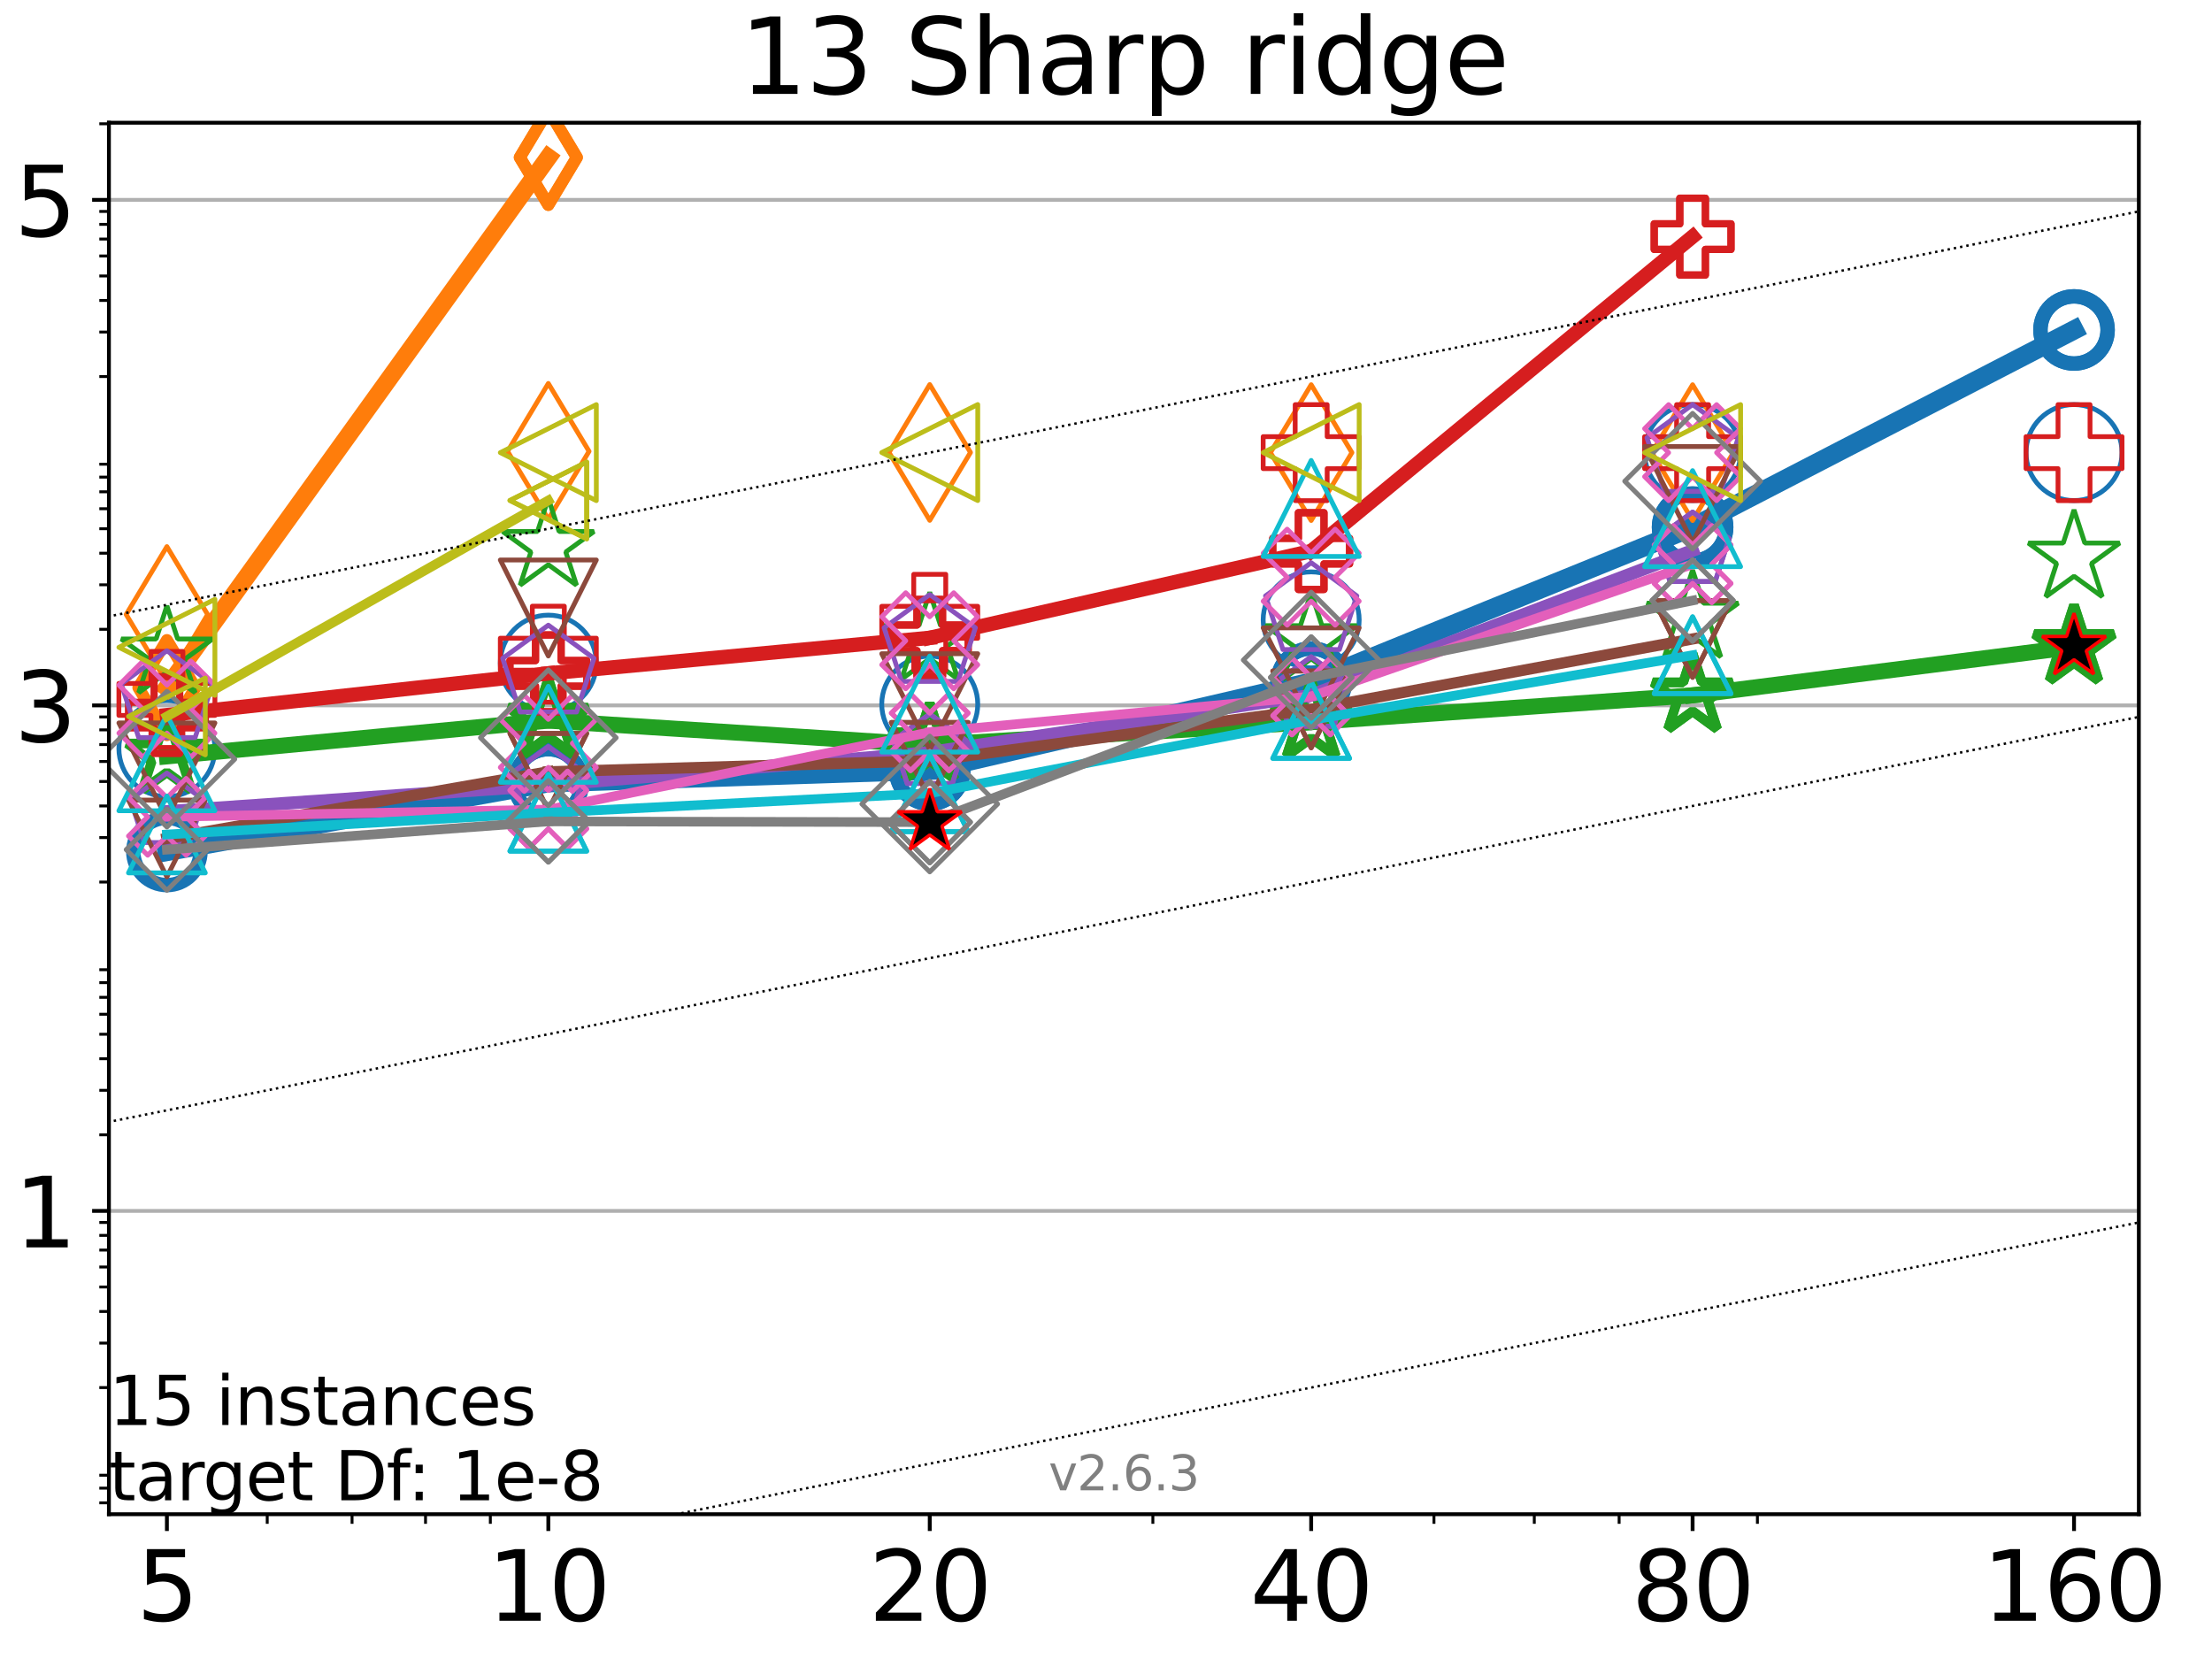 <?xml version="1.0" encoding="utf-8" standalone="no"?>
<!DOCTYPE svg PUBLIC "-//W3C//DTD SVG 1.1//EN"
  "http://www.w3.org/Graphics/SVG/1.1/DTD/svg11.dtd">
<svg height="345.6pt" version="1.1" viewBox="0 0 460.8 345.6" width="460.8pt" xmlns="http://www.w3.org/2000/svg" xmlns:xlink="http://www.w3.org/1999/xlink">
 <defs>
  <style type="text/css">*{stroke-linecap:butt;stroke-linejoin:round;}</style>
 </defs>
 <g id="figure_1">
  <g id="patch_1">
   <path d="M 0 345.6 
L 460.8 345.6 
L 460.8 0 
L 0 0 
z
" style="fill:#ffffff;"/>
  </g>
  <g id="axes_1">
   <g id="patch_2">
    <path d="M 22.69 315.44 
L 445.56 315.44 
L 445.56 25.56 
L 22.69 25.56 
z
" style="fill:#ffffff;"/>
   </g>
   <g id="matplotlib.axis_1">
    <g id="xtick_1">
     <g id="line2d_1">
      <defs>
       <path d="M 0 0 
L 0 3.5 
" id="m8db4768a42" style="stroke:#000000;stroke-width:0.8;"/>
      </defs>
      <g>
       <use style="stroke:#000000;stroke-width:0.8;" x="34.768" xlink:href="#m8db4768a42" y="315.44"/>
      </g>
     </g>
     <g id="text_1">
      <!-- 5 -->
      <g transform="translate(28.405 337.637)scale(0.2 -0.2)">
       <defs>
        <path d="M 691 4666 
L 3169 4666 
L 3169 4134 
L 1269 4134 
L 1269 2991 
Q 1406 3038 1543 3061 
Q 1681 3084 1819 3084 
Q 2600 3084 3056 2656 
Q 3513 2228 3513 1497 
Q 3513 744 3044 326 
Q 2575 -91 1722 -91 
Q 1428 -91 1123 -41 
Q 819 9 494 109 
L 494 744 
Q 775 591 1075 516 
Q 1375 441 1709 441 
Q 2250 441 2565 725 
Q 2881 1009 2881 1497 
Q 2881 1984 2565 2268 
Q 2250 2553 1709 2553 
Q 1456 2553 1204 2497 
Q 953 2441 691 2322 
L 691 4666 
z
" id="DejaVuSans-35" transform="scale(0.016)"/>
       </defs>
       <use xlink:href="#DejaVuSans-35"/>
      </g>
     </g>
    </g>
    <g id="xtick_2">
     <g id="line2d_2">
      <g>
       <use style="stroke:#000000;stroke-width:0.8;" x="114.226" xlink:href="#m8db4768a42" y="315.44"/>
      </g>
     </g>
     <g id="text_2">
      <!-- 10 -->
      <g transform="translate(101.501 337.637)scale(0.2 -0.2)">
       <defs>
        <path d="M 794 531 
L 1825 531 
L 1825 4091 
L 703 3866 
L 703 4441 
L 1819 4666 
L 2450 4666 
L 2450 531 
L 3481 531 
L 3481 0 
L 794 0 
L 794 531 
z
" id="DejaVuSans-31" transform="scale(0.016)"/>
        <path d="M 2034 4250 
Q 1547 4250 1301 3770 
Q 1056 3291 1056 2328 
Q 1056 1369 1301 889 
Q 1547 409 2034 409 
Q 2525 409 2770 889 
Q 3016 1369 3016 2328 
Q 3016 3291 2770 3770 
Q 2525 4250 2034 4250 
z
M 2034 4750 
Q 2819 4750 3233 4129 
Q 3647 3509 3647 2328 
Q 3647 1150 3233 529 
Q 2819 -91 2034 -91 
Q 1250 -91 836 529 
Q 422 1150 422 2328 
Q 422 3509 836 4129 
Q 1250 4750 2034 4750 
z
" id="DejaVuSans-30" transform="scale(0.016)"/>
       </defs>
       <use xlink:href="#DejaVuSans-31"/>
       <use x="63.623" xlink:href="#DejaVuSans-30"/>
      </g>
     </g>
    </g>
    <g id="xtick_3">
     <g id="line2d_3">
      <g>
       <use style="stroke:#000000;stroke-width:0.8;" x="193.684" xlink:href="#m8db4768a42" y="315.44"/>
      </g>
     </g>
     <g id="text_3">
      <!-- 20 -->
      <g transform="translate(180.959 337.637)scale(0.2 -0.2)">
       <defs>
        <path d="M 1228 531 
L 3431 531 
L 3431 0 
L 469 0 
L 469 531 
Q 828 903 1448 1529 
Q 2069 2156 2228 2338 
Q 2531 2678 2651 2914 
Q 2772 3150 2772 3378 
Q 2772 3750 2511 3984 
Q 2250 4219 1831 4219 
Q 1534 4219 1204 4116 
Q 875 4013 500 3803 
L 500 4441 
Q 881 4594 1212 4672 
Q 1544 4750 1819 4750 
Q 2544 4750 2975 4387 
Q 3406 4025 3406 3419 
Q 3406 3131 3298 2873 
Q 3191 2616 2906 2266 
Q 2828 2175 2409 1742 
Q 1991 1309 1228 531 
z
" id="DejaVuSans-32" transform="scale(0.016)"/>
       </defs>
       <use xlink:href="#DejaVuSans-32"/>
       <use x="63.623" xlink:href="#DejaVuSans-30"/>
      </g>
     </g>
    </g>
    <g id="xtick_4">
     <g id="line2d_4">
      <g>
       <use style="stroke:#000000;stroke-width:0.8;" x="273.142" xlink:href="#m8db4768a42" y="315.44"/>
      </g>
     </g>
     <g id="text_4">
      <!-- 40 -->
      <g transform="translate(260.417 337.637)scale(0.2 -0.2)">
       <defs>
        <path d="M 2419 4116 
L 825 1625 
L 2419 1625 
L 2419 4116 
z
M 2253 4666 
L 3047 4666 
L 3047 1625 
L 3713 1625 
L 3713 1100 
L 3047 1100 
L 3047 0 
L 2419 0 
L 2419 1100 
L 313 1100 
L 313 1709 
L 2253 4666 
z
" id="DejaVuSans-34" transform="scale(0.016)"/>
       </defs>
       <use xlink:href="#DejaVuSans-34"/>
       <use x="63.623" xlink:href="#DejaVuSans-30"/>
      </g>
     </g>
    </g>
    <g id="xtick_5">
     <g id="line2d_5">
      <g>
       <use style="stroke:#000000;stroke-width:0.8;" x="352.6" xlink:href="#m8db4768a42" y="315.44"/>
      </g>
     </g>
     <g id="text_5">
      <!-- 80 -->
      <g transform="translate(339.875 337.637)scale(0.2 -0.2)">
       <defs>
        <path d="M 2034 2216 
Q 1584 2216 1326 1975 
Q 1069 1734 1069 1313 
Q 1069 891 1326 650 
Q 1584 409 2034 409 
Q 2484 409 2743 651 
Q 3003 894 3003 1313 
Q 3003 1734 2745 1975 
Q 2488 2216 2034 2216 
z
M 1403 2484 
Q 997 2584 770 2862 
Q 544 3141 544 3541 
Q 544 4100 942 4425 
Q 1341 4750 2034 4750 
Q 2731 4750 3128 4425 
Q 3525 4100 3525 3541 
Q 3525 3141 3298 2862 
Q 3072 2584 2669 2484 
Q 3125 2378 3379 2068 
Q 3634 1759 3634 1313 
Q 3634 634 3220 271 
Q 2806 -91 2034 -91 
Q 1263 -91 848 271 
Q 434 634 434 1313 
Q 434 1759 690 2068 
Q 947 2378 1403 2484 
z
M 1172 3481 
Q 1172 3119 1398 2916 
Q 1625 2713 2034 2713 
Q 2441 2713 2670 2916 
Q 2900 3119 2900 3481 
Q 2900 3844 2670 4047 
Q 2441 4250 2034 4250 
Q 1625 4250 1398 4047 
Q 1172 3844 1172 3481 
z
" id="DejaVuSans-38" transform="scale(0.016)"/>
       </defs>
       <use xlink:href="#DejaVuSans-38"/>
       <use x="63.623" xlink:href="#DejaVuSans-30"/>
      </g>
     </g>
    </g>
    <g id="xtick_6">
     <g id="line2d_6">
      <g>
       <use style="stroke:#000000;stroke-width:0.8;" x="432.058" xlink:href="#m8db4768a42" y="315.44"/>
      </g>
     </g>
     <g id="text_6">
      <!-- 160 -->
      <g transform="translate(412.97 337.637)scale(0.2 -0.2)">
       <defs>
        <path d="M 2113 2584 
Q 1688 2584 1439 2293 
Q 1191 2003 1191 1497 
Q 1191 994 1439 701 
Q 1688 409 2113 409 
Q 2538 409 2786 701 
Q 3034 994 3034 1497 
Q 3034 2003 2786 2293 
Q 2538 2584 2113 2584 
z
M 3366 4563 
L 3366 3988 
Q 3128 4100 2886 4159 
Q 2644 4219 2406 4219 
Q 1781 4219 1451 3797 
Q 1122 3375 1075 2522 
Q 1259 2794 1537 2939 
Q 1816 3084 2150 3084 
Q 2853 3084 3261 2657 
Q 3669 2231 3669 1497 
Q 3669 778 3244 343 
Q 2819 -91 2113 -91 
Q 1303 -91 875 529 
Q 447 1150 447 2328 
Q 447 3434 972 4092 
Q 1497 4750 2381 4750 
Q 2619 4750 2861 4703 
Q 3103 4656 3366 4563 
z
" id="DejaVuSans-36" transform="scale(0.016)"/>
       </defs>
       <use xlink:href="#DejaVuSans-31"/>
       <use x="63.623" xlink:href="#DejaVuSans-36"/>
       <use x="127.246" xlink:href="#DejaVuSans-30"/>
      </g>
     </g>
    </g>
    <g id="xtick_7">
     <g id="line2d_7">
      <defs>
       <path d="M 0 0 
L 0 2 
" id="m9b340f23ba" style="stroke:#000000;stroke-width:0.6;"/>
      </defs>
      <g>
       <use style="stroke:#000000;stroke-width:0.6;" x="55.668" xlink:href="#m9b340f23ba" y="315.44"/>
      </g>
     </g>
    </g>
    <g id="xtick_8">
     <g id="line2d_8">
      <g>
       <use style="stroke:#000000;stroke-width:0.6;" x="73.339" xlink:href="#m9b340f23ba" y="315.44"/>
      </g>
     </g>
    </g>
    <g id="xtick_9">
     <g id="line2d_9">
      <g>
       <use style="stroke:#000000;stroke-width:0.6;" x="88.646" xlink:href="#m9b340f23ba" y="315.44"/>
      </g>
     </g>
    </g>
    <g id="xtick_10">
     <g id="line2d_10">
      <g>
       <use style="stroke:#000000;stroke-width:0.6;" x="102.148" xlink:href="#m9b340f23ba" y="315.44"/>
      </g>
     </g>
    </g>
    <g id="xtick_11">
     <g id="line2d_11">
      <g>
       <use style="stroke:#000000;stroke-width:0.6;" x="240.164" xlink:href="#m9b340f23ba" y="315.44"/>
      </g>
     </g>
    </g>
    <g id="xtick_12">
     <g id="line2d_12">
      <g>
       <use style="stroke:#000000;stroke-width:0.6;" x="298.721" xlink:href="#m9b340f23ba" y="315.44"/>
      </g>
     </g>
    </g>
    <g id="xtick_13">
     <g id="line2d_13">
      <g>
       <use style="stroke:#000000;stroke-width:0.6;" x="319.622" xlink:href="#m9b340f23ba" y="315.44"/>
      </g>
     </g>
    </g>
    <g id="xtick_14">
     <g id="line2d_14">
      <g>
       <use style="stroke:#000000;stroke-width:0.6;" x="337.293" xlink:href="#m9b340f23ba" y="315.44"/>
      </g>
     </g>
    </g>
    <g id="xtick_15">
     <g id="line2d_15">
      <g>
       <use style="stroke:#000000;stroke-width:0.6;" x="366.102" xlink:href="#m9b340f23ba" y="315.44"/>
      </g>
     </g>
    </g>
   </g>
   <g id="matplotlib.axis_2">
    <g id="ytick_1">
     <g id="line2d_16">
      <path clip-path="url(#p247f33a39b)" d="M 22.69 252.255 
L 445.56 252.255 
" style="fill:none;stroke:#b0b0b0;stroke-linecap:square;stroke-width:0.8;"/>
     </g>
     <g id="line2d_17">
      <defs>
       <path d="M 0 0 
L -3.5 0 
" id="m491c4f20f0" style="stroke:#000000;stroke-width:0.8;"/>
      </defs>
      <g>
       <use style="stroke:#000000;stroke-width:0.8;" x="22.69" xlink:href="#m491c4f20f0" y="252.255"/>
      </g>
     </g>
     <g id="text_7">
      <!-- 1 -->
      <g transform="translate(2.965 259.853)scale(0.2 -0.2)">
       <use xlink:href="#DejaVuSans-31"/>
      </g>
     </g>
    </g>
    <g id="ytick_2">
     <g id="line2d_18">
      <path clip-path="url(#p247f33a39b)" d="M 22.69 146.946 
L 445.56 146.946 
" style="fill:none;stroke:#b0b0b0;stroke-linecap:square;stroke-width:0.8;"/>
     </g>
     <g id="line2d_19">
      <g>
       <use style="stroke:#000000;stroke-width:0.8;" x="22.69" xlink:href="#m491c4f20f0" y="146.946"/>
      </g>
     </g>
     <g id="text_8">
      <!-- 3 -->
      <g transform="translate(2.965 154.544)scale(0.2 -0.2)">
       <defs>
        <path d="M 2597 2516 
Q 3050 2419 3304 2112 
Q 3559 1806 3559 1356 
Q 3559 666 3084 287 
Q 2609 -91 1734 -91 
Q 1441 -91 1130 -33 
Q 819 25 488 141 
L 488 750 
Q 750 597 1062 519 
Q 1375 441 1716 441 
Q 2309 441 2620 675 
Q 2931 909 2931 1356 
Q 2931 1769 2642 2001 
Q 2353 2234 1838 2234 
L 1294 2234 
L 1294 2753 
L 1863 2753 
Q 2328 2753 2575 2939 
Q 2822 3125 2822 3475 
Q 2822 3834 2567 4026 
Q 2313 4219 1838 4219 
Q 1578 4219 1281 4162 
Q 984 4106 628 3988 
L 628 4550 
Q 988 4650 1302 4700 
Q 1616 4750 1894 4750 
Q 2613 4750 3031 4423 
Q 3450 4097 3450 3541 
Q 3450 3153 3228 2886 
Q 3006 2619 2597 2516 
z
" id="DejaVuSans-33" transform="scale(0.016)"/>
       </defs>
       <use xlink:href="#DejaVuSans-33"/>
      </g>
     </g>
    </g>
    <g id="ytick_3">
     <g id="line2d_20">
      <path clip-path="url(#p247f33a39b)" d="M 22.69 41.637 
L 445.56 41.637 
" style="fill:none;stroke:#b0b0b0;stroke-linecap:square;stroke-width:0.8;"/>
     </g>
     <g id="line2d_21">
      <g>
       <use style="stroke:#000000;stroke-width:0.8;" x="22.69" xlink:href="#m491c4f20f0" y="41.637"/>
      </g>
     </g>
     <g id="text_9">
      <!-- 5 -->
      <g transform="translate(2.965 49.236)scale(0.2 -0.2)">
       <use xlink:href="#DejaVuSans-35"/>
      </g>
     </g>
    </g>
    <g id="ytick_4">
     <g id="line2d_22">
      <defs>
       <path d="M 0 0 
L -2 0 
" id="m3d2033b566" style="stroke:#000000;stroke-width:0.6;"/>
      </defs>
      <g>
       <use style="stroke:#000000;stroke-width:0.6;" x="22.69" xlink:href="#m3d2033b566" y="313.065"/>
      </g>
     </g>
    </g>
    <g id="ytick_5">
     <g id="line2d_23">
      <g>
       <use style="stroke:#000000;stroke-width:0.6;" x="22.69" xlink:href="#m3d2033b566" y="310.012"/>
      </g>
     </g>
    </g>
    <g id="ytick_6">
     <g id="line2d_24">
      <g>
       <use style="stroke:#000000;stroke-width:0.6;" x="22.69" xlink:href="#m3d2033b566" y="307.318"/>
      </g>
     </g>
    </g>
    <g id="ytick_7">
     <g id="line2d_25">
      <g>
       <use style="stroke:#000000;stroke-width:0.6;" x="22.69" xlink:href="#m3d2033b566" y="289.059"/>
      </g>
     </g>
    </g>
    <g id="ytick_8">
     <g id="line2d_26">
      <g>
       <use style="stroke:#000000;stroke-width:0.6;" x="22.69" xlink:href="#m3d2033b566" y="279.787"/>
      </g>
     </g>
    </g>
    <g id="ytick_9">
     <g id="line2d_27">
      <g>
       <use style="stroke:#000000;stroke-width:0.6;" x="22.69" xlink:href="#m3d2033b566" y="273.208"/>
      </g>
     </g>
    </g>
    <g id="ytick_10">
     <g id="line2d_28">
      <g>
       <use style="stroke:#000000;stroke-width:0.6;" x="22.69" xlink:href="#m3d2033b566" y="268.105"/>
      </g>
     </g>
    </g>
    <g id="ytick_11">
     <g id="line2d_29">
      <g>
       <use style="stroke:#000000;stroke-width:0.6;" x="22.69" xlink:href="#m3d2033b566" y="263.936"/>
      </g>
     </g>
    </g>
    <g id="ytick_12">
     <g id="line2d_30">
      <g>
       <use style="stroke:#000000;stroke-width:0.6;" x="22.69" xlink:href="#m3d2033b566" y="260.411"/>
      </g>
     </g>
    </g>
    <g id="ytick_13">
     <g id="line2d_31">
      <g>
       <use style="stroke:#000000;stroke-width:0.6;" x="22.69" xlink:href="#m3d2033b566" y="257.357"/>
      </g>
     </g>
    </g>
    <g id="ytick_14">
     <g id="line2d_32">
      <g>
       <use style="stroke:#000000;stroke-width:0.6;" x="22.69" xlink:href="#m3d2033b566" y="254.664"/>
      </g>
     </g>
    </g>
    <g id="ytick_15">
     <g id="line2d_33">
      <g>
       <use style="stroke:#000000;stroke-width:0.6;" x="22.69" xlink:href="#m3d2033b566" y="236.404"/>
      </g>
     </g>
    </g>
    <g id="ytick_16">
     <g id="line2d_34">
      <g>
       <use style="stroke:#000000;stroke-width:0.6;" x="22.69" xlink:href="#m3d2033b566" y="227.132"/>
      </g>
     </g>
    </g>
    <g id="ytick_17">
     <g id="line2d_35">
      <g>
       <use style="stroke:#000000;stroke-width:0.6;" x="22.69" xlink:href="#m3d2033b566" y="220.554"/>
      </g>
     </g>
    </g>
    <g id="ytick_18">
     <g id="line2d_36">
      <g>
       <use style="stroke:#000000;stroke-width:0.6;" x="22.69" xlink:href="#m3d2033b566" y="215.451"/>
      </g>
     </g>
    </g>
    <g id="ytick_19">
     <g id="line2d_37">
      <g>
       <use style="stroke:#000000;stroke-width:0.6;" x="22.69" xlink:href="#m3d2033b566" y="211.282"/>
      </g>
     </g>
    </g>
    <g id="ytick_20">
     <g id="line2d_38">
      <g>
       <use style="stroke:#000000;stroke-width:0.6;" x="22.69" xlink:href="#m3d2033b566" y="207.757"/>
      </g>
     </g>
    </g>
    <g id="ytick_21">
     <g id="line2d_39">
      <g>
       <use style="stroke:#000000;stroke-width:0.6;" x="22.69" xlink:href="#m3d2033b566" y="204.703"/>
      </g>
     </g>
    </g>
    <g id="ytick_22">
     <g id="line2d_40">
      <g>
       <use style="stroke:#000000;stroke-width:0.6;" x="22.69" xlink:href="#m3d2033b566" y="202.01"/>
      </g>
     </g>
    </g>
    <g id="ytick_23">
     <g id="line2d_41">
      <g>
       <use style="stroke:#000000;stroke-width:0.6;" x="22.69" xlink:href="#m3d2033b566" y="183.75"/>
      </g>
     </g>
    </g>
    <g id="ytick_24">
     <g id="line2d_42">
      <g>
       <use style="stroke:#000000;stroke-width:0.6;" x="22.69" xlink:href="#m3d2033b566" y="174.478"/>
      </g>
     </g>
    </g>
    <g id="ytick_25">
     <g id="line2d_43">
      <g>
       <use style="stroke:#000000;stroke-width:0.6;" x="22.69" xlink:href="#m3d2033b566" y="167.899"/>
      </g>
     </g>
    </g>
    <g id="ytick_26">
     <g id="line2d_44">
      <g>
       <use style="stroke:#000000;stroke-width:0.6;" x="22.69" xlink:href="#m3d2033b566" y="162.797"/>
      </g>
     </g>
    </g>
    <g id="ytick_27">
     <g id="line2d_45">
      <g>
       <use style="stroke:#000000;stroke-width:0.6;" x="22.69" xlink:href="#m3d2033b566" y="158.627"/>
      </g>
     </g>
    </g>
    <g id="ytick_28">
     <g id="line2d_46">
      <g>
       <use style="stroke:#000000;stroke-width:0.6;" x="22.69" xlink:href="#m3d2033b566" y="155.102"/>
      </g>
     </g>
    </g>
    <g id="ytick_29">
     <g id="line2d_47">
      <g>
       <use style="stroke:#000000;stroke-width:0.6;" x="22.69" xlink:href="#m3d2033b566" y="152.049"/>
      </g>
     </g>
    </g>
    <g id="ytick_30">
     <g id="line2d_48">
      <g>
       <use style="stroke:#000000;stroke-width:0.6;" x="22.69" xlink:href="#m3d2033b566" y="149.355"/>
      </g>
     </g>
    </g>
    <g id="ytick_31">
     <g id="line2d_49">
      <g>
       <use style="stroke:#000000;stroke-width:0.6;" x="22.69" xlink:href="#m3d2033b566" y="131.095"/>
      </g>
     </g>
    </g>
    <g id="ytick_32">
     <g id="line2d_50">
      <g>
       <use style="stroke:#000000;stroke-width:0.6;" x="22.69" xlink:href="#m3d2033b566" y="121.823"/>
      </g>
     </g>
    </g>
    <g id="ytick_33">
     <g id="line2d_51">
      <g>
       <use style="stroke:#000000;stroke-width:0.6;" x="22.69" xlink:href="#m3d2033b566" y="115.245"/>
      </g>
     </g>
    </g>
    <g id="ytick_34">
     <g id="line2d_52">
      <g>
       <use style="stroke:#000000;stroke-width:0.6;" x="22.69" xlink:href="#m3d2033b566" y="110.142"/>
      </g>
     </g>
    </g>
    <g id="ytick_35">
     <g id="line2d_53">
      <g>
       <use style="stroke:#000000;stroke-width:0.6;" x="22.69" xlink:href="#m3d2033b566" y="105.973"/>
      </g>
     </g>
    </g>
    <g id="ytick_36">
     <g id="line2d_54">
      <g>
       <use style="stroke:#000000;stroke-width:0.6;" x="22.69" xlink:href="#m3d2033b566" y="102.448"/>
      </g>
     </g>
    </g>
    <g id="ytick_37">
     <g id="line2d_55">
      <g>
       <use style="stroke:#000000;stroke-width:0.6;" x="22.69" xlink:href="#m3d2033b566" y="99.394"/>
      </g>
     </g>
    </g>
    <g id="ytick_38">
     <g id="line2d_56">
      <g>
       <use style="stroke:#000000;stroke-width:0.6;" x="22.69" xlink:href="#m3d2033b566" y="96.701"/>
      </g>
     </g>
    </g>
    <g id="ytick_39">
     <g id="line2d_57">
      <g>
       <use style="stroke:#000000;stroke-width:0.6;" x="22.69" xlink:href="#m3d2033b566" y="78.441"/>
      </g>
     </g>
    </g>
    <g id="ytick_40">
     <g id="line2d_58">
      <g>
       <use style="stroke:#000000;stroke-width:0.6;" x="22.69" xlink:href="#m3d2033b566" y="69.169"/>
      </g>
     </g>
    </g>
    <g id="ytick_41">
     <g id="line2d_59">
      <g>
       <use style="stroke:#000000;stroke-width:0.6;" x="22.69" xlink:href="#m3d2033b566" y="62.59"/>
      </g>
     </g>
    </g>
    <g id="ytick_42">
     <g id="line2d_60">
      <g>
       <use style="stroke:#000000;stroke-width:0.6;" x="22.69" xlink:href="#m3d2033b566" y="57.488"/>
      </g>
     </g>
    </g>
    <g id="ytick_43">
     <g id="line2d_61">
      <g>
       <use style="stroke:#000000;stroke-width:0.6;" x="22.69" xlink:href="#m3d2033b566" y="53.319"/>
      </g>
     </g>
    </g>
    <g id="ytick_44">
     <g id="line2d_62">
      <g>
       <use style="stroke:#000000;stroke-width:0.6;" x="22.69" xlink:href="#m3d2033b566" y="49.793"/>
      </g>
     </g>
    </g>
    <g id="ytick_45">
     <g id="line2d_63">
      <g>
       <use style="stroke:#000000;stroke-width:0.6;" x="22.69" xlink:href="#m3d2033b566" y="46.74"/>
      </g>
     </g>
    </g>
    <g id="ytick_46">
     <g id="line2d_64">
      <g>
       <use style="stroke:#000000;stroke-width:0.6;" x="22.69" xlink:href="#m3d2033b566" y="44.047"/>
      </g>
     </g>
    </g>
    <g id="ytick_47">
     <g id="line2d_65">
      <g>
       <use style="stroke:#000000;stroke-width:0.6;" x="22.69" xlink:href="#m3d2033b566" y="25.787"/>
      </g>
     </g>
    </g>
   </g>
   <g id="line2d_66">
    <path clip-path="url(#p247f33a39b)" d="M 34.768 177.381 
L 114.226 163.061 
" style="fill:none;stroke:#1874b4;stroke-linecap:square;stroke-width:4;"/>
    <defs>
     <path d="M 0 7 
C 1.856 7 3.637 6.262 4.95 4.95 
C 6.262 3.637 7 1.856 7 0 
C 7 -1.856 6.262 -3.637 4.95 -4.95 
C 3.637 -6.262 1.856 -7 0 -7 
C -1.856 -7 -3.637 -6.262 -4.95 -4.95 
C -6.262 -3.637 -7 -1.856 -7 0 
C -7 1.856 -6.262 3.637 -4.95 4.95 
C -3.637 6.262 -1.856 7 0 7 
z
" id="m5c1b978e0a" style="stroke:#1874b4;stroke-width:3;"/>
    </defs>
    <g clip-path="url(#p247f33a39b)">
     <use style="fill-opacity:0;stroke:#1874b4;stroke-width:3;" x="34.768" xlink:href="#m5c1b978e0a" y="177.381"/>
     <use style="fill-opacity:0;stroke:#1874b4;stroke-width:3;" x="114.226" xlink:href="#m5c1b978e0a" y="163.061"/>
    </g>
   </g>
   <g id="line2d_67">
    <path clip-path="url(#p247f33a39b)" d="M 114.226 163.061 
L 193.684 160.455 
" style="fill:none;stroke:#1874b4;stroke-linecap:square;stroke-width:4;"/>
    <g clip-path="url(#p247f33a39b)">
     <use style="fill-opacity:0;stroke:#1874b4;stroke-width:3;" x="114.226" xlink:href="#m5c1b978e0a" y="163.061"/>
     <use style="fill-opacity:0;stroke:#1874b4;stroke-width:3;" x="193.684" xlink:href="#m5c1b978e0a" y="160.455"/>
    </g>
   </g>
   <g id="line2d_68">
    <path clip-path="url(#p247f33a39b)" d="M 193.684 160.455 
L 273.142 142.088 
" style="fill:none;stroke:#1874b4;stroke-linecap:square;stroke-width:4;"/>
    <g clip-path="url(#p247f33a39b)">
     <use style="fill-opacity:0;stroke:#1874b4;stroke-width:3;" x="193.684" xlink:href="#m5c1b978e0a" y="160.455"/>
     <use style="fill-opacity:0;stroke:#1874b4;stroke-width:3;" x="273.142" xlink:href="#m5c1b978e0a" y="142.088"/>
    </g>
   </g>
   <g id="line2d_69">
    <path clip-path="url(#p247f33a39b)" d="M 273.142 142.088 
L 352.6 109.817 
" style="fill:none;stroke:#1874b4;stroke-linecap:square;stroke-width:4;"/>
    <g clip-path="url(#p247f33a39b)">
     <use style="fill-opacity:0;stroke:#1874b4;stroke-width:3;" x="273.142" xlink:href="#m5c1b978e0a" y="142.088"/>
     <use style="fill-opacity:0;stroke:#1874b4;stroke-width:3;" x="352.6" xlink:href="#m5c1b978e0a" y="109.817"/>
    </g>
   </g>
   <g id="line2d_70">
    <path clip-path="url(#p247f33a39b)" d="M 352.6 109.817 
L 432.058 68.737 
" style="fill:none;stroke:#1874b4;stroke-linecap:square;stroke-width:4;"/>
    <g clip-path="url(#p247f33a39b)">
     <use style="fill-opacity:0;stroke:#1874b4;stroke-width:3;" x="352.6" xlink:href="#m5c1b978e0a" y="109.817"/>
     <use style="fill-opacity:0;stroke:#1874b4;stroke-width:3;" x="432.058" xlink:href="#m5c1b978e0a" y="68.737"/>
    </g>
   </g>
   <g id="line2d_71">
    <path clip-path="url(#p247f33a39b)" d="M 432.058 68.737 
" style="fill:none;stroke:#1874b4;stroke-linecap:square;stroke-width:4;"/>
    <g clip-path="url(#p247f33a39b)">
     <use style="fill-opacity:0;stroke:#1874b4;stroke-width:3;" x="432.058" xlink:href="#m5c1b978e0a" y="68.737"/>
    </g>
   </g>
   <g id="line2d_72"/>
   <g id="line2d_73">
    <defs>
     <path d="M 0 10 
C 2.652 10 5.196 8.946 7.071 7.071 
C 8.946 5.196 10 2.652 10 0 
C 10 -2.652 8.946 -5.196 7.071 -7.071 
C 5.196 -8.946 2.652 -10 0 -10 
C -2.652 -10 -5.196 -8.946 -7.071 -7.071 
C -8.946 -5.196 -10 -2.652 -10 0 
C -10 2.652 -8.946 5.196 -7.071 7.071 
C -5.196 8.946 -2.652 10 0 10 
z
" id="m8f02ac6152" style="stroke:#1874b4;"/>
    </defs>
    <g clip-path="url(#p247f33a39b)">
     <use style="fill-opacity:0;stroke:#1874b4;" x="34.768" xlink:href="#m8f02ac6152" y="155.941"/>
     <use style="fill-opacity:0;stroke:#1874b4;" x="114.226" xlink:href="#m8f02ac6152" y="138.144"/>
     <use style="fill-opacity:0;stroke:#1874b4;" x="193.684" xlink:href="#m8f02ac6152" y="146.687"/>
     <use style="fill-opacity:0;stroke:#1874b4;" x="273.142" xlink:href="#m8f02ac6152" y="129.133"/>
     <use style="fill-opacity:0;stroke:#1874b4;" x="352.6" xlink:href="#m8f02ac6152" y="94.281"/>
     <use style="fill-opacity:0;stroke:#1874b4;" x="432.058" xlink:href="#m8f02ac6152" y="94.278"/>
    </g>
   </g>
   <g id="line2d_74">
    <path clip-path="url(#p247f33a39b)" d="M 34.768 143.238 
L 114.226 32.79 
" style="fill:none;stroke:#ff7d0b;stroke-linecap:square;stroke-width:3.667;"/>
    <defs>
     <path d="M 0 9.899 
L 5.94 0 
L 0 -9.899 
L -5.94 0 
z
" id="m3d201a460e" style="stroke:#ff7d0b;stroke-linejoin:miter;stroke-width:2.5;"/>
    </defs>
    <g clip-path="url(#p247f33a39b)">
     <use style="fill-opacity:0;stroke:#ff7d0b;stroke-linejoin:miter;stroke-width:2.5;" x="34.768" xlink:href="#m3d201a460e" y="143.238"/>
     <use style="fill-opacity:0;stroke:#ff7d0b;stroke-linejoin:miter;stroke-width:2.5;" x="114.226" xlink:href="#m3d201a460e" y="32.79"/>
    </g>
   </g>
   <g id="line2d_75">
    <path clip-path="url(#p247f33a39b)" d="M 114.226 32.79 
" style="fill:none;stroke:#ff7d0b;stroke-linecap:square;stroke-width:3.667;"/>
    <g clip-path="url(#p247f33a39b)">
     <use style="fill-opacity:0;stroke:#ff7d0b;stroke-linejoin:miter;stroke-width:2.5;" x="114.226" xlink:href="#m3d201a460e" y="32.79"/>
    </g>
   </g>
   <g id="line2d_76"/>
   <g id="line2d_77">
    <defs>
     <path d="M 0 14.142 
L 8.485 0 
L 0 -14.142 
L -8.485 0 
z
" id="mf20e674657" style="stroke:#ff7d0b;stroke-linejoin:miter;"/>
    </defs>
    <g clip-path="url(#p247f33a39b)">
     <use style="fill-opacity:0;stroke:#ff7d0b;stroke-linejoin:miter;" x="34.768" xlink:href="#mf20e674657" y="128.011"/>
     <use style="fill-opacity:0;stroke:#ff7d0b;stroke-linejoin:miter;" x="114.226" xlink:href="#mf20e674657" y="94.022"/>
     <use style="fill-opacity:0;stroke:#ff7d0b;stroke-linejoin:miter;" x="193.684" xlink:href="#mf20e674657" y="94.255"/>
     <use style="fill-opacity:0;stroke:#ff7d0b;stroke-linejoin:miter;" x="273.142" xlink:href="#mf20e674657" y="94.285"/>
     <use style="fill-opacity:0;stroke:#ff7d0b;stroke-linejoin:miter;" x="352.6" xlink:href="#mf20e674657" y="94.291"/>
    </g>
   </g>
   <g id="line2d_78">
    <path clip-path="url(#p247f33a39b)" d="M 34.768 157.574 
L 114.226 150.12 
" style="fill:none;stroke:#22a022;stroke-linecap:square;stroke-width:3.333;"/>
    <defs>
     <path d="M 0 -8.7 
L -1.953 -2.688 
L -8.274 -2.688 
L -3.16 1.027 
L -5.114 7.038 
L -0 3.323 
L 5.114 7.038 
L 3.16 1.027 
L 8.274 -2.688 
L 1.953 -2.688 
z
" id="mc891de5003" style="stroke:#22a022;stroke-linejoin:bevel;stroke-width:2;"/>
    </defs>
    <g clip-path="url(#p247f33a39b)">
     <use style="fill-opacity:0;stroke:#22a022;stroke-linejoin:bevel;stroke-width:2;" x="34.768" xlink:href="#mc891de5003" y="157.574"/>
     <use style="fill-opacity:0;stroke:#22a022;stroke-linejoin:bevel;stroke-width:2;" x="114.226" xlink:href="#mc891de5003" y="150.12"/>
    </g>
   </g>
   <g id="line2d_79">
    <path clip-path="url(#p247f33a39b)" d="M 114.226 150.12 
L 193.684 155.195 
" style="fill:none;stroke:#22a022;stroke-linecap:square;stroke-width:3.333;"/>
    <g clip-path="url(#p247f33a39b)">
     <use style="fill-opacity:0;stroke:#22a022;stroke-linejoin:bevel;stroke-width:2;" x="114.226" xlink:href="#mc891de5003" y="150.12"/>
     <use style="fill-opacity:0;stroke:#22a022;stroke-linejoin:bevel;stroke-width:2;" x="193.684" xlink:href="#mc891de5003" y="155.195"/>
    </g>
   </g>
   <g id="line2d_80">
    <path clip-path="url(#p247f33a39b)" d="M 193.684 155.195 
L 273.142 150.435 
" style="fill:none;stroke:#22a022;stroke-linecap:square;stroke-width:3.333;"/>
    <g clip-path="url(#p247f33a39b)">
     <use style="fill-opacity:0;stroke:#22a022;stroke-linejoin:bevel;stroke-width:2;" x="193.684" xlink:href="#mc891de5003" y="155.195"/>
     <use style="fill-opacity:0;stroke:#22a022;stroke-linejoin:bevel;stroke-width:2;" x="273.142" xlink:href="#mc891de5003" y="150.435"/>
    </g>
   </g>
   <g id="line2d_81">
    <path clip-path="url(#p247f33a39b)" d="M 273.142 150.435 
L 352.6 144.845 
" style="fill:none;stroke:#22a022;stroke-linecap:square;stroke-width:3.333;"/>
    <g clip-path="url(#p247f33a39b)">
     <use style="fill-opacity:0;stroke:#22a022;stroke-linejoin:bevel;stroke-width:2;" x="273.142" xlink:href="#mc891de5003" y="150.435"/>
     <use style="fill-opacity:0;stroke:#22a022;stroke-linejoin:bevel;stroke-width:2;" x="352.6" xlink:href="#mc891de5003" y="144.845"/>
    </g>
   </g>
   <g id="line2d_82">
    <path clip-path="url(#p247f33a39b)" d="M 352.6 144.845 
L 432.058 134.748 
" style="fill:none;stroke:#22a022;stroke-linecap:square;stroke-width:3.333;"/>
    <g clip-path="url(#p247f33a39b)">
     <use style="fill-opacity:0;stroke:#22a022;stroke-linejoin:bevel;stroke-width:2;" x="352.6" xlink:href="#mc891de5003" y="144.845"/>
     <use style="fill-opacity:0;stroke:#22a022;stroke-linejoin:bevel;stroke-width:2;" x="432.058" xlink:href="#mc891de5003" y="134.748"/>
    </g>
   </g>
   <g id="line2d_83">
    <path clip-path="url(#p247f33a39b)" d="M 432.058 134.748 
" style="fill:none;stroke:#22a022;stroke-linecap:square;stroke-width:3.333;"/>
    <g clip-path="url(#p247f33a39b)">
     <use style="fill-opacity:0;stroke:#22a022;stroke-linejoin:bevel;stroke-width:2;" x="432.058" xlink:href="#mc891de5003" y="134.748"/>
    </g>
   </g>
   <g id="line2d_84"/>
   <g id="line2d_85">
    <defs>
     <path d="M 0 -10 
L -2.245 -3.09 
L -9.511 -3.09 
L -3.633 1.18 
L -5.878 8.09 
L -0 3.82 
L 5.878 8.09 
L 3.633 1.18 
L 9.511 -3.09 
L 2.245 -3.09 
z
" id="md84d24e9c7" style="stroke:#22a022;stroke-linejoin:bevel;"/>
    </defs>
    <g clip-path="url(#p247f33a39b)">
     <use style="fill-opacity:0;stroke:#22a022;stroke-linejoin:bevel;" x="34.768" xlink:href="#md84d24e9c7" y="136.204"/>
     <use style="fill-opacity:0;stroke:#22a022;stroke-linejoin:bevel;" x="114.226" xlink:href="#md84d24e9c7" y="113.812"/>
     <use style="fill-opacity:0;stroke:#22a022;stroke-linejoin:bevel;" x="193.684" xlink:href="#md84d24e9c7" y="133.396"/>
     <use style="fill-opacity:0;stroke:#22a022;stroke-linejoin:bevel;" x="273.142" xlink:href="#md84d24e9c7" y="133.425"/>
     <use style="fill-opacity:0;stroke:#22a022;stroke-linejoin:bevel;" x="352.6" xlink:href="#md84d24e9c7" y="128.745"/>
     <use style="fill-opacity:0;stroke:#22a022;stroke-linejoin:bevel;" x="432.058" xlink:href="#md84d24e9c7" y="116.217"/>
    </g>
   </g>
   <g id="line2d_86">
    <path clip-path="url(#p247f33a39b)" d="M 34.768 148.968 
L 114.226 140.274 
" style="fill:none;stroke:#d61e1f;stroke-linecap:square;stroke-width:3;"/>
    <defs>
     <path d="M -2.667 8 
L 2.667 8 
L 2.667 2.667 
L 8 2.667 
L 8 -2.667 
L 2.667 -2.667 
L 2.667 -8 
L -2.667 -8 
L -2.667 -2.667 
L -8 -2.667 
L -8 2.667 
L -2.667 2.667 
z
" id="mbb0f5883a5" style="stroke:#d61e1f;stroke-linejoin:miter;stroke-width:1.5;"/>
    </defs>
    <g clip-path="url(#p247f33a39b)">
     <use style="fill-opacity:0;stroke:#d61e1f;stroke-linejoin:miter;stroke-width:1.5;" x="34.768" xlink:href="#mbb0f5883a5" y="148.968"/>
     <use style="fill-opacity:0;stroke:#d61e1f;stroke-linejoin:miter;stroke-width:1.5;" x="114.226" xlink:href="#mbb0f5883a5" y="140.274"/>
    </g>
   </g>
   <g id="line2d_87">
    <path clip-path="url(#p247f33a39b)" d="M 114.226 140.274 
L 193.684 132.873 
" style="fill:none;stroke:#d61e1f;stroke-linecap:square;stroke-width:3;"/>
    <g clip-path="url(#p247f33a39b)">
     <use style="fill-opacity:0;stroke:#d61e1f;stroke-linejoin:miter;stroke-width:1.5;" x="114.226" xlink:href="#mbb0f5883a5" y="140.274"/>
     <use style="fill-opacity:0;stroke:#d61e1f;stroke-linejoin:miter;stroke-width:1.5;" x="193.684" xlink:href="#mbb0f5883a5" y="132.873"/>
    </g>
   </g>
   <g id="line2d_88">
    <path clip-path="url(#p247f33a39b)" d="M 193.684 132.873 
L 273.142 114.802 
" style="fill:none;stroke:#d61e1f;stroke-linecap:square;stroke-width:3;"/>
    <g clip-path="url(#p247f33a39b)">
     <use style="fill-opacity:0;stroke:#d61e1f;stroke-linejoin:miter;stroke-width:1.5;" x="193.684" xlink:href="#mbb0f5883a5" y="132.873"/>
     <use style="fill-opacity:0;stroke:#d61e1f;stroke-linejoin:miter;stroke-width:1.5;" x="273.142" xlink:href="#mbb0f5883a5" y="114.802"/>
    </g>
   </g>
   <g id="line2d_89">
    <path clip-path="url(#p247f33a39b)" d="M 273.142 114.802 
L 352.6 49.291 
" style="fill:none;stroke:#d61e1f;stroke-linecap:square;stroke-width:3;"/>
    <g clip-path="url(#p247f33a39b)">
     <use style="fill-opacity:0;stroke:#d61e1f;stroke-linejoin:miter;stroke-width:1.5;" x="273.142" xlink:href="#mbb0f5883a5" y="114.802"/>
     <use style="fill-opacity:0;stroke:#d61e1f;stroke-linejoin:miter;stroke-width:1.5;" x="352.6" xlink:href="#mbb0f5883a5" y="49.291"/>
    </g>
   </g>
   <g id="line2d_90">
    <path clip-path="url(#p247f33a39b)" d="M 352.6 49.291 
" style="fill:none;stroke:#d61e1f;stroke-linecap:square;stroke-width:3;"/>
    <g clip-path="url(#p247f33a39b)">
     <use style="fill-opacity:0;stroke:#d61e1f;stroke-linejoin:miter;stroke-width:1.5;" x="352.6" xlink:href="#mbb0f5883a5" y="49.291"/>
    </g>
   </g>
   <g id="line2d_91"/>
   <g id="line2d_92">
    <defs>
     <path d="M -3.333 10 
L 3.333 10 
L 3.333 3.333 
L 10 3.333 
L 10 -3.333 
L 3.333 -3.333 
L 3.333 -10 
L -3.333 -10 
L -3.333 -3.333 
L -10 -3.333 
L -10 3.333 
L -3.333 3.333 
z
" id="m77b7900824" style="stroke:#d61e1f;stroke-linejoin:miter;"/>
    </defs>
    <g clip-path="url(#p247f33a39b)">
     <use style="fill-opacity:0;stroke:#d61e1f;stroke-linejoin:miter;" x="34.768" xlink:href="#m77b7900824" y="145.704"/>
     <use style="fill-opacity:0;stroke:#d61e1f;stroke-linejoin:miter;" x="114.226" xlink:href="#m77b7900824" y="136.28"/>
     <use style="fill-opacity:0;stroke:#d61e1f;stroke-linejoin:miter;" x="193.684" xlink:href="#m77b7900824" y="129.638"/>
     <use style="fill-opacity:0;stroke:#d61e1f;stroke-linejoin:miter;" x="273.142" xlink:href="#m77b7900824" y="94.292"/>
     <use style="fill-opacity:0;stroke:#d61e1f;stroke-linejoin:miter;" x="352.6" xlink:href="#m77b7900824" y="94.292"/>
     <use style="fill-opacity:0;stroke:#d61e1f;stroke-linejoin:miter;" x="432.058" xlink:href="#m77b7900824" y="94.292"/>
    </g>
   </g>
   <g id="line2d_93">
    <path clip-path="url(#p247f33a39b)" d="M 34.768 169.047 
L 114.226 163.546 
" style="fill:none;stroke:#8a52bd;stroke-linecap:square;stroke-width:2.667;"/>
    <defs>
     <path d="M 0 -8 
L -7.608 -2.472 
L -4.702 6.472 
L 4.702 6.472 
L 7.608 -2.472 
z
" id="m8b96f4b441" style="stroke:#8a52bd;stroke-linejoin:miter;"/>
    </defs>
    <g clip-path="url(#p247f33a39b)">
     <use style="fill-opacity:0;stroke:#8a52bd;stroke-linejoin:miter;" x="34.768" xlink:href="#m8b96f4b441" y="169.047"/>
     <use style="fill-opacity:0;stroke:#8a52bd;stroke-linejoin:miter;" x="114.226" xlink:href="#m8b96f4b441" y="163.546"/>
    </g>
   </g>
   <g id="line2d_94">
    <path clip-path="url(#p247f33a39b)" d="M 114.226 163.546 
L 193.684 156.742 
" style="fill:none;stroke:#8a52bd;stroke-linecap:square;stroke-width:2.667;"/>
    <g clip-path="url(#p247f33a39b)">
     <use style="fill-opacity:0;stroke:#8a52bd;stroke-linejoin:miter;" x="114.226" xlink:href="#m8b96f4b441" y="163.546"/>
     <use style="fill-opacity:0;stroke:#8a52bd;stroke-linejoin:miter;" x="193.684" xlink:href="#m8b96f4b441" y="156.742"/>
    </g>
   </g>
   <g id="line2d_95">
    <path clip-path="url(#p247f33a39b)" d="M 193.684 156.742 
L 273.142 144.824 
" style="fill:none;stroke:#8a52bd;stroke-linecap:square;stroke-width:2.667;"/>
    <g clip-path="url(#p247f33a39b)">
     <use style="fill-opacity:0;stroke:#8a52bd;stroke-linejoin:miter;" x="193.684" xlink:href="#m8b96f4b441" y="156.742"/>
     <use style="fill-opacity:0;stroke:#8a52bd;stroke-linejoin:miter;" x="273.142" xlink:href="#m8b96f4b441" y="144.824"/>
    </g>
   </g>
   <g id="line2d_96">
    <path clip-path="url(#p247f33a39b)" d="M 273.142 144.824 
L 352.6 114.668 
" style="fill:none;stroke:#8a52bd;stroke-linecap:square;stroke-width:2.667;"/>
    <g clip-path="url(#p247f33a39b)">
     <use style="fill-opacity:0;stroke:#8a52bd;stroke-linejoin:miter;" x="273.142" xlink:href="#m8b96f4b441" y="144.824"/>
     <use style="fill-opacity:0;stroke:#8a52bd;stroke-linejoin:miter;" x="352.6" xlink:href="#m8b96f4b441" y="114.668"/>
    </g>
   </g>
   <g id="line2d_97">
    <path clip-path="url(#p247f33a39b)" d="M 352.6 114.668 
" style="fill:none;stroke:#8a52bd;stroke-linecap:square;stroke-width:2.667;"/>
    <g clip-path="url(#p247f33a39b)">
     <use style="fill-opacity:0;stroke:#8a52bd;stroke-linejoin:miter;" x="352.6" xlink:href="#m8b96f4b441" y="114.668"/>
    </g>
   </g>
   <g id="line2d_98"/>
   <g id="line2d_99">
    <defs>
     <path d="M 0 -10 
L -9.511 -3.09 
L -5.878 8.09 
L 5.878 8.09 
L 9.511 -3.09 
z
" id="m050e0d52d5" style="stroke:#8a52bd;stroke-linejoin:miter;"/>
    </defs>
    <g clip-path="url(#p247f33a39b)">
     <use style="fill-opacity:0;stroke:#8a52bd;stroke-linejoin:miter;" x="34.768" xlink:href="#m050e0d52d5" y="145.557"/>
     <use style="fill-opacity:0;stroke:#8a52bd;stroke-linejoin:miter;" x="114.226" xlink:href="#m050e0d52d5" y="140.233"/>
     <use style="fill-opacity:0;stroke:#8a52bd;stroke-linejoin:miter;" x="193.684" xlink:href="#m050e0d52d5" y="133.863"/>
     <use style="fill-opacity:0;stroke:#8a52bd;stroke-linejoin:miter;" x="273.142" xlink:href="#m050e0d52d5" y="127.223"/>
     <use style="fill-opacity:0;stroke:#8a52bd;stroke-linejoin:miter;" x="352.6" xlink:href="#m050e0d52d5" y="94.283"/>
    </g>
   </g>
   <g id="line2d_100">
    <path clip-path="url(#p247f33a39b)" d="M 34.768 174.674 
L 114.226 160.782 
" style="fill:none;stroke:#8c493c;stroke-linecap:square;stroke-width:2.333;"/>
    <defs>
     <path d="M -0 8 
L 8 -8 
L -8 -8 
z
" id="m06c2644773" style="stroke:#8c493c;stroke-linejoin:miter;"/>
    </defs>
    <g clip-path="url(#p247f33a39b)">
     <use style="fill-opacity:0;stroke:#8c493c;stroke-linejoin:miter;" x="34.768" xlink:href="#m06c2644773" y="174.674"/>
     <use style="fill-opacity:0;stroke:#8c493c;stroke-linejoin:miter;" x="114.226" xlink:href="#m06c2644773" y="160.782"/>
    </g>
   </g>
   <g id="line2d_101">
    <path clip-path="url(#p247f33a39b)" d="M 114.226 160.782 
L 193.684 158.497 
" style="fill:none;stroke:#8c493c;stroke-linecap:square;stroke-width:2.333;"/>
    <g clip-path="url(#p247f33a39b)">
     <use style="fill-opacity:0;stroke:#8c493c;stroke-linejoin:miter;" x="114.226" xlink:href="#m06c2644773" y="160.782"/>
     <use style="fill-opacity:0;stroke:#8c493c;stroke-linejoin:miter;" x="193.684" xlink:href="#m06c2644773" y="158.497"/>
    </g>
   </g>
   <g id="line2d_102">
    <path clip-path="url(#p247f33a39b)" d="M 193.684 158.497 
L 273.142 147.787 
" style="fill:none;stroke:#8c493c;stroke-linecap:square;stroke-width:2.333;"/>
    <g clip-path="url(#p247f33a39b)">
     <use style="fill-opacity:0;stroke:#8c493c;stroke-linejoin:miter;" x="193.684" xlink:href="#m06c2644773" y="158.497"/>
     <use style="fill-opacity:0;stroke:#8c493c;stroke-linejoin:miter;" x="273.142" xlink:href="#m06c2644773" y="147.787"/>
    </g>
   </g>
   <g id="line2d_103">
    <path clip-path="url(#p247f33a39b)" d="M 273.142 147.787 
L 352.6 133.106 
" style="fill:none;stroke:#8c493c;stroke-linecap:square;stroke-width:2.333;"/>
    <g clip-path="url(#p247f33a39b)">
     <use style="fill-opacity:0;stroke:#8c493c;stroke-linejoin:miter;" x="273.142" xlink:href="#m06c2644773" y="147.787"/>
     <use style="fill-opacity:0;stroke:#8c493c;stroke-linejoin:miter;" x="352.6" xlink:href="#m06c2644773" y="133.106"/>
    </g>
   </g>
   <g id="line2d_104">
    <path clip-path="url(#p247f33a39b)" d="M 352.6 133.106 
" style="fill:none;stroke:#8c493c;stroke-linecap:square;stroke-width:2.333;"/>
    <g clip-path="url(#p247f33a39b)">
     <use style="fill-opacity:0;stroke:#8c493c;stroke-linejoin:miter;" x="352.6" xlink:href="#m06c2644773" y="133.106"/>
    </g>
   </g>
   <g id="line2d_105"/>
   <g id="line2d_106">
    <defs>
     <path d="M -0 10 
L 10 -10 
L -10 -10 
z
" id="m0bab7bb7ec" style="stroke:#8c493c;stroke-linejoin:miter;"/>
    </defs>
    <g clip-path="url(#p247f33a39b)">
     <use style="fill-opacity:0;stroke:#8c493c;stroke-linejoin:miter;" x="34.768" xlink:href="#m0bab7bb7ec" y="160.6"/>
     <use style="fill-opacity:0;stroke:#8c493c;stroke-linejoin:miter;" x="114.226" xlink:href="#m0bab7bb7ec" y="126.654"/>
     <use style="fill-opacity:0;stroke:#8c493c;stroke-linejoin:miter;" x="193.684" xlink:href="#m0bab7bb7ec" y="146.181"/>
     <use style="fill-opacity:0;stroke:#8c493c;stroke-linejoin:miter;" x="273.142" xlink:href="#m0bab7bb7ec" y="140.797"/>
     <use style="fill-opacity:0;stroke:#8c493c;stroke-linejoin:miter;" x="352.6" xlink:href="#m0bab7bb7ec" y="103.018"/>
    </g>
   </g>
   <g id="line2d_107">
    <path clip-path="url(#p247f33a39b)" d="M 34.768 170.16 
L 114.226 168.648 
" style="fill:none;stroke:#e35fbb;stroke-linecap:square;stroke-width:2;"/>
    <defs>
     <path d="M -4 8 
L 0 4 
L 4 8 
L 8 4 
L 4 0 
L 8 -4 
L 4 -8 
L 0 -4 
L -4 -8 
L -8 -4 
L -4 0 
L -8 4 
z
" id="mfdba660120" style="stroke:#e35fbb;stroke-linejoin:miter;"/>
    </defs>
    <g clip-path="url(#p247f33a39b)">
     <use style="fill-opacity:0;stroke:#e35fbb;stroke-linejoin:miter;" x="34.768" xlink:href="#mfdba660120" y="170.16"/>
     <use style="fill-opacity:0;stroke:#e35fbb;stroke-linejoin:miter;" x="114.226" xlink:href="#mfdba660120" y="168.648"/>
    </g>
   </g>
   <g id="line2d_108">
    <path clip-path="url(#p247f33a39b)" d="M 114.226 168.648 
L 193.684 152.543 
" style="fill:none;stroke:#e35fbb;stroke-linecap:square;stroke-width:2;"/>
    <g clip-path="url(#p247f33a39b)">
     <use style="fill-opacity:0;stroke:#e35fbb;stroke-linejoin:miter;" x="114.226" xlink:href="#mfdba660120" y="168.648"/>
     <use style="fill-opacity:0;stroke:#e35fbb;stroke-linejoin:miter;" x="193.684" xlink:href="#mfdba660120" y="152.543"/>
    </g>
   </g>
   <g id="line2d_109">
    <path clip-path="url(#p247f33a39b)" d="M 193.684 152.543 
L 273.142 145.076 
" style="fill:none;stroke:#e35fbb;stroke-linecap:square;stroke-width:2;"/>
    <g clip-path="url(#p247f33a39b)">
     <use style="fill-opacity:0;stroke:#e35fbb;stroke-linejoin:miter;" x="193.684" xlink:href="#mfdba660120" y="152.543"/>
     <use style="fill-opacity:0;stroke:#e35fbb;stroke-linejoin:miter;" x="273.142" xlink:href="#mfdba660120" y="145.076"/>
    </g>
   </g>
   <g id="line2d_110">
    <path clip-path="url(#p247f33a39b)" d="M 273.142 145.076 
L 352.6 117.537 
" style="fill:none;stroke:#e35fbb;stroke-linecap:square;stroke-width:2;"/>
    <g clip-path="url(#p247f33a39b)">
     <use style="fill-opacity:0;stroke:#e35fbb;stroke-linejoin:miter;" x="273.142" xlink:href="#mfdba660120" y="145.076"/>
     <use style="fill-opacity:0;stroke:#e35fbb;stroke-linejoin:miter;" x="352.6" xlink:href="#mfdba660120" y="117.537"/>
    </g>
   </g>
   <g id="line2d_111">
    <path clip-path="url(#p247f33a39b)" d="M 352.6 117.537 
" style="fill:none;stroke:#e35fbb;stroke-linecap:square;stroke-width:2;"/>
    <g clip-path="url(#p247f33a39b)">
     <use style="fill-opacity:0;stroke:#e35fbb;stroke-linejoin:miter;" x="352.6" xlink:href="#mfdba660120" y="117.537"/>
    </g>
   </g>
   <g id="line2d_112"/>
   <g id="line2d_113">
    <defs>
     <path d="M -5 10 
L 0 5 
L 5 10 
L 10 5 
L 5 0 
L 10 -5 
L 5 -10 
L 0 -5 
L -5 -10 
L -10 -5 
L -5 0 
L -10 5 
z
" id="m3a5d7b0ffc" style="stroke:#e35fbb;stroke-linejoin:miter;"/>
    </defs>
    <g clip-path="url(#p247f33a39b)">
     <use style="fill-opacity:0;stroke:#e35fbb;stroke-linejoin:miter;" x="34.768" xlink:href="#m3a5d7b0ffc" y="147.723"/>
     <use style="fill-opacity:0;stroke:#e35fbb;stroke-linejoin:miter;" x="114.226" xlink:href="#m3a5d7b0ffc" y="154.855"/>
     <use style="fill-opacity:0;stroke:#e35fbb;stroke-linejoin:miter;" x="193.684" xlink:href="#m3a5d7b0ffc" y="133.482"/>
     <use style="fill-opacity:0;stroke:#e35fbb;stroke-linejoin:miter;" x="273.142" xlink:href="#m3a5d7b0ffc" y="120.238"/>
     <use style="fill-opacity:0;stroke:#e35fbb;stroke-linejoin:miter;" x="352.6" xlink:href="#m3a5d7b0ffc" y="94.291"/>
    </g>
   </g>
   <g id="line2d_114">
    <path clip-path="url(#p247f33a39b)" d="M 34.768 173.838 
L 114.226 169.304 
" style="fill:none;stroke:#11bdcf;stroke-linecap:square;stroke-width:2;"/>
    <defs>
     <path d="M 0 -8 
L -8 8 
L 8 8 
z
" id="m3147fcf9e6" style="stroke:#11bdcf;stroke-linejoin:miter;"/>
    </defs>
    <g clip-path="url(#p247f33a39b)">
     <use style="fill-opacity:0;stroke:#11bdcf;stroke-linejoin:miter;" x="34.768" xlink:href="#m3147fcf9e6" y="173.838"/>
     <use style="fill-opacity:0;stroke:#11bdcf;stroke-linejoin:miter;" x="114.226" xlink:href="#m3147fcf9e6" y="169.304"/>
    </g>
   </g>
   <g id="line2d_115">
    <path clip-path="url(#p247f33a39b)" d="M 114.226 169.304 
L 193.684 165.247 
" style="fill:none;stroke:#11bdcf;stroke-linecap:square;stroke-width:2;"/>
    <g clip-path="url(#p247f33a39b)">
     <use style="fill-opacity:0;stroke:#11bdcf;stroke-linejoin:miter;" x="114.226" xlink:href="#m3147fcf9e6" y="169.304"/>
     <use style="fill-opacity:0;stroke:#11bdcf;stroke-linejoin:miter;" x="193.684" xlink:href="#m3147fcf9e6" y="165.247"/>
    </g>
   </g>
   <g id="line2d_116">
    <path clip-path="url(#p247f33a39b)" d="M 193.684 165.247 
L 273.142 149.976 
" style="fill:none;stroke:#11bdcf;stroke-linecap:square;stroke-width:2;"/>
    <g clip-path="url(#p247f33a39b)">
     <use style="fill-opacity:0;stroke:#11bdcf;stroke-linejoin:miter;" x="193.684" xlink:href="#m3147fcf9e6" y="165.247"/>
     <use style="fill-opacity:0;stroke:#11bdcf;stroke-linejoin:miter;" x="273.142" xlink:href="#m3147fcf9e6" y="149.976"/>
    </g>
   </g>
   <g id="line2d_117">
    <path clip-path="url(#p247f33a39b)" d="M 273.142 149.976 
L 352.6 136.489 
" style="fill:none;stroke:#11bdcf;stroke-linecap:square;stroke-width:2;"/>
    <g clip-path="url(#p247f33a39b)">
     <use style="fill-opacity:0;stroke:#11bdcf;stroke-linejoin:miter;" x="273.142" xlink:href="#m3147fcf9e6" y="149.976"/>
     <use style="fill-opacity:0;stroke:#11bdcf;stroke-linejoin:miter;" x="352.6" xlink:href="#m3147fcf9e6" y="136.489"/>
    </g>
   </g>
   <g id="line2d_118">
    <path clip-path="url(#p247f33a39b)" d="M 352.6 136.489 
" style="fill:none;stroke:#11bdcf;stroke-linecap:square;stroke-width:2;"/>
    <g clip-path="url(#p247f33a39b)">
     <use style="fill-opacity:0;stroke:#11bdcf;stroke-linejoin:miter;" x="352.6" xlink:href="#m3147fcf9e6" y="136.489"/>
    </g>
   </g>
   <g id="line2d_119"/>
   <g id="line2d_120">
    <defs>
     <path d="M 0 -10 
L -10 10 
L 10 10 
z
" id="m563ed56d55" style="stroke:#11bdcf;stroke-linejoin:miter;"/>
    </defs>
    <g clip-path="url(#p247f33a39b)">
     <use style="fill-opacity:0;stroke:#11bdcf;stroke-linejoin:miter;" x="34.768" xlink:href="#m563ed56d55" y="158.896"/>
     <use style="fill-opacity:0;stroke:#11bdcf;stroke-linejoin:miter;" x="114.226" xlink:href="#m563ed56d55" y="152.964"/>
     <use style="fill-opacity:0;stroke:#11bdcf;stroke-linejoin:miter;" x="193.684" xlink:href="#m563ed56d55" y="146.663"/>
     <use style="fill-opacity:0;stroke:#11bdcf;stroke-linejoin:miter;" x="273.142" xlink:href="#m563ed56d55" y="105.922"/>
     <use style="fill-opacity:0;stroke:#11bdcf;stroke-linejoin:miter;" x="352.6" xlink:href="#m563ed56d55" y="108.043"/>
    </g>
   </g>
   <g id="line2d_121">
    <path clip-path="url(#p247f33a39b)" d="M 34.768 176.996 
L 114.226 171.118 
" style="fill:none;stroke:#7f7f7f;stroke-linecap:square;stroke-width:2;"/>
    <defs>
     <path d="M 0 8.485 
L 8.485 0 
L 0 -8.485 
L -8.485 0 
z
" id="m4cb74aed1c" style="stroke:#7f7f7f;stroke-linejoin:miter;"/>
    </defs>
    <g clip-path="url(#p247f33a39b)">
     <use style="fill-opacity:0;stroke:#7f7f7f;stroke-linejoin:miter;" x="34.768" xlink:href="#m4cb74aed1c" y="176.996"/>
     <use style="fill-opacity:0;stroke:#7f7f7f;stroke-linejoin:miter;" x="114.226" xlink:href="#m4cb74aed1c" y="171.118"/>
    </g>
   </g>
   <g id="line2d_122">
    <path clip-path="url(#p247f33a39b)" d="M 114.226 171.118 
L 193.684 171.268 
" style="fill:none;stroke:#7f7f7f;stroke-linecap:square;stroke-width:2;"/>
    <g clip-path="url(#p247f33a39b)">
     <use style="fill-opacity:0;stroke:#7f7f7f;stroke-linejoin:miter;" x="114.226" xlink:href="#m4cb74aed1c" y="171.118"/>
     <use style="fill-opacity:0;stroke:#7f7f7f;stroke-linejoin:miter;" x="193.684" xlink:href="#m4cb74aed1c" y="171.268"/>
    </g>
   </g>
   <g id="line2d_123">
    <path clip-path="url(#p247f33a39b)" d="M 193.684 171.268 
L 273.142 141.125 
" style="fill:none;stroke:#7f7f7f;stroke-linecap:square;stroke-width:2;"/>
    <g clip-path="url(#p247f33a39b)">
     <use style="fill-opacity:0;stroke:#7f7f7f;stroke-linejoin:miter;" x="193.684" xlink:href="#m4cb74aed1c" y="171.268"/>
     <use style="fill-opacity:0;stroke:#7f7f7f;stroke-linejoin:miter;" x="273.142" xlink:href="#m4cb74aed1c" y="141.125"/>
    </g>
   </g>
   <g id="line2d_124">
    <path clip-path="url(#p247f33a39b)" d="M 273.142 141.125 
L 352.6 125.1 
" style="fill:none;stroke:#7f7f7f;stroke-linecap:square;stroke-width:2;"/>
    <g clip-path="url(#p247f33a39b)">
     <use style="fill-opacity:0;stroke:#7f7f7f;stroke-linejoin:miter;" x="273.142" xlink:href="#m4cb74aed1c" y="141.125"/>
     <use style="fill-opacity:0;stroke:#7f7f7f;stroke-linejoin:miter;" x="352.6" xlink:href="#m4cb74aed1c" y="125.1"/>
    </g>
   </g>
   <g id="line2d_125">
    <path clip-path="url(#p247f33a39b)" d="M 352.6 125.1 
" style="fill:none;stroke:#7f7f7f;stroke-linecap:square;stroke-width:2;"/>
    <g clip-path="url(#p247f33a39b)">
     <use style="fill-opacity:0;stroke:#7f7f7f;stroke-linejoin:miter;" x="352.6" xlink:href="#m4cb74aed1c" y="125.1"/>
    </g>
   </g>
   <g id="line2d_126"/>
   <g id="line2d_127">
    <defs>
     <path d="M 0 14.142 
L 14.142 0 
L 0 -14.142 
L -14.142 0 
z
" id="m8aa91e224d" style="stroke:#7f7f7f;stroke-linejoin:miter;"/>
    </defs>
    <g clip-path="url(#p247f33a39b)">
     <use style="fill-opacity:0;stroke:#7f7f7f;stroke-linejoin:miter;" x="34.768" xlink:href="#m8aa91e224d" y="158.145"/>
     <use style="fill-opacity:0;stroke:#7f7f7f;stroke-linejoin:miter;" x="114.226" xlink:href="#m8aa91e224d" y="153.681"/>
     <use style="fill-opacity:0;stroke:#7f7f7f;stroke-linejoin:miter;" x="193.684" xlink:href="#m8aa91e224d" y="167.488"/>
     <use style="fill-opacity:0;stroke:#7f7f7f;stroke-linejoin:miter;" x="273.142" xlink:href="#m8aa91e224d" y="137.497"/>
     <use style="fill-opacity:0;stroke:#7f7f7f;stroke-linejoin:miter;" x="352.6" xlink:href="#m8aa91e224d" y="100.243"/>
    </g>
   </g>
   <g id="line2d_128">
    <path clip-path="url(#p247f33a39b)" d="M 34.768 149.246 
L 114.226 104.251 
" style="fill:none;stroke:#bcbd1a;stroke-linecap:square;stroke-width:2;"/>
    <defs>
     <path d="M -8 -0 
L 8 8 
L 8 -8 
z
" id="mc29a6c0d7b" style="stroke:#bcbd1a;stroke-linejoin:miter;"/>
    </defs>
    <g clip-path="url(#p247f33a39b)">
     <use style="fill-opacity:0;stroke:#bcbd1a;stroke-linejoin:miter;" x="34.768" xlink:href="#mc29a6c0d7b" y="149.246"/>
     <use style="fill-opacity:0;stroke:#bcbd1a;stroke-linejoin:miter;" x="114.226" xlink:href="#mc29a6c0d7b" y="104.251"/>
    </g>
   </g>
   <g id="line2d_129">
    <path clip-path="url(#p247f33a39b)" d="M 114.226 104.251 
" style="fill:none;stroke:#bcbd1a;stroke-linecap:square;stroke-width:2;"/>
    <g clip-path="url(#p247f33a39b)">
     <use style="fill-opacity:0;stroke:#bcbd1a;stroke-linejoin:miter;" x="114.226" xlink:href="#mc29a6c0d7b" y="104.251"/>
    </g>
   </g>
   <g id="line2d_130"/>
   <g id="line2d_131">
    <defs>
     <path d="M -10 -0 
L 10 10 
L 10 -10 
z
" id="mf0629d9bf7" style="stroke:#bcbd1a;stroke-linejoin:miter;"/>
    </defs>
    <g clip-path="url(#p247f33a39b)">
     <use style="fill-opacity:0;stroke:#bcbd1a;stroke-linejoin:miter;" x="34.768" xlink:href="#mf0629d9bf7" y="134.847"/>
     <use style="fill-opacity:0;stroke:#bcbd1a;stroke-linejoin:miter;" x="114.226" xlink:href="#mf0629d9bf7" y="94.288"/>
     <use style="fill-opacity:0;stroke:#bcbd1a;stroke-linejoin:miter;" x="193.684" xlink:href="#mf0629d9bf7" y="94.271"/>
     <use style="fill-opacity:0;stroke:#bcbd1a;stroke-linejoin:miter;" x="273.142" xlink:href="#mf0629d9bf7" y="94.278"/>
     <use style="fill-opacity:0;stroke:#bcbd1a;stroke-linejoin:miter;" x="352.6" xlink:href="#mf0629d9bf7" y="94.284"/>
    </g>
   </g>
   <g id="line2d_132">
    <defs>
     <path d="M 0 -7 
L -1.572 -2.163 
L -6.657 -2.163 
L -2.543 0.826 
L -4.114 5.663 
L -0 2.674 
L 4.114 5.663 
L 2.543 0.826 
L 6.657 -2.163 
L 1.572 -2.163 
z
" id="m2576a0b7a1" style="stroke:#ff0000;stroke-linejoin:bevel;stroke-width:0.7;"/>
    </defs>
    <g clip-path="url(#p247f33a39b)">
     <use style="stroke:#ff0000;stroke-linejoin:bevel;stroke-width:0.7;" x="193.684" xlink:href="#m2576a0b7a1" y="171.268"/>
     <use style="stroke:#ff0000;stroke-linejoin:bevel;stroke-width:0.7;" x="432.058" xlink:href="#m2576a0b7a1" y="134.748"/>
    </g>
   </g>
   <g id="line2d_133">
    <path clip-path="url(#p247f33a39b)" d="M -1 343.745 
L 461.8 251.424 
" style="fill:none;stroke:#000000;stroke-dasharray:0.5,0.825;stroke-dashoffset:0;stroke-width:0.5;"/>
   </g>
   <g id="line2d_134">
    <path clip-path="url(#p247f33a39b)" d="M -1 238.437 
L 461.8 146.116 
" style="fill:none;stroke:#000000;stroke-dasharray:0.5,0.825;stroke-dashoffset:0;stroke-width:0.5;"/>
   </g>
   <g id="line2d_135">
    <path clip-path="url(#p247f33a39b)" d="M -1 133.128 
L 461.8 40.807 
" style="fill:none;stroke:#000000;stroke-dasharray:0.5,0.825;stroke-dashoffset:0;stroke-width:0.5;"/>
   </g>
   <g id="line2d_136">
    <path clip-path="url(#p247f33a39b)" d="M -1 27.819 
L 143.468 -1 
" style="fill:none;stroke:#000000;stroke-dasharray:0.5,0.825;stroke-dashoffset:0;stroke-width:0.5;"/>
   </g>
   <g id="line2d_137">
    <path clip-path="url(#p247f33a39b)" style="fill:none;stroke:#000000;stroke-dasharray:0.5,0.825;stroke-dashoffset:0;stroke-width:0.5;"/>
   </g>
   <g id="patch_3">
    <path d="M 22.69 315.44 
L 22.69 25.56 
" style="fill:none;stroke:#000000;stroke-linecap:square;stroke-linejoin:miter;stroke-width:0.8;"/>
   </g>
   <g id="patch_4">
    <path d="M 445.56 315.44 
L 445.56 25.56 
" style="fill:none;stroke:#000000;stroke-linecap:square;stroke-linejoin:miter;stroke-width:0.8;"/>
   </g>
   <g id="patch_5">
    <path d="M 22.69 315.44 
L 445.56 315.44 
" style="fill:none;stroke:#000000;stroke-linecap:square;stroke-linejoin:miter;stroke-width:0.8;"/>
   </g>
   <g id="patch_6">
    <path d="M 22.69 25.56 
L 445.56 25.56 
" style="fill:none;stroke:#000000;stroke-linecap:square;stroke-linejoin:miter;stroke-width:0.8;"/>
   </g>
   <g id="text_10">
    <!-- 15 instances -->
    <g transform="translate(22.69 296.851)scale(0.14 -0.14)">
     <defs>
      <path id="DejaVuSans-20" transform="scale(0.016)"/>
      <path d="M 603 3500 
L 1178 3500 
L 1178 0 
L 603 0 
L 603 3500 
z
M 603 4863 
L 1178 4863 
L 1178 4134 
L 603 4134 
L 603 4863 
z
" id="DejaVuSans-69" transform="scale(0.016)"/>
      <path d="M 3513 2113 
L 3513 0 
L 2938 0 
L 2938 2094 
Q 2938 2591 2744 2837 
Q 2550 3084 2163 3084 
Q 1697 3084 1428 2787 
Q 1159 2491 1159 1978 
L 1159 0 
L 581 0 
L 581 3500 
L 1159 3500 
L 1159 2956 
Q 1366 3272 1645 3428 
Q 1925 3584 2291 3584 
Q 2894 3584 3203 3211 
Q 3513 2838 3513 2113 
z
" id="DejaVuSans-6e" transform="scale(0.016)"/>
      <path d="M 2834 3397 
L 2834 2853 
Q 2591 2978 2328 3040 
Q 2066 3103 1784 3103 
Q 1356 3103 1142 2972 
Q 928 2841 928 2578 
Q 928 2378 1081 2264 
Q 1234 2150 1697 2047 
L 1894 2003 
Q 2506 1872 2764 1633 
Q 3022 1394 3022 966 
Q 3022 478 2636 193 
Q 2250 -91 1575 -91 
Q 1294 -91 989 -36 
Q 684 19 347 128 
L 347 722 
Q 666 556 975 473 
Q 1284 391 1588 391 
Q 1994 391 2212 530 
Q 2431 669 2431 922 
Q 2431 1156 2273 1281 
Q 2116 1406 1581 1522 
L 1381 1569 
Q 847 1681 609 1914 
Q 372 2147 372 2553 
Q 372 3047 722 3315 
Q 1072 3584 1716 3584 
Q 2034 3584 2315 3537 
Q 2597 3491 2834 3397 
z
" id="DejaVuSans-73" transform="scale(0.016)"/>
      <path d="M 1172 4494 
L 1172 3500 
L 2356 3500 
L 2356 3053 
L 1172 3053 
L 1172 1153 
Q 1172 725 1289 603 
Q 1406 481 1766 481 
L 2356 481 
L 2356 0 
L 1766 0 
Q 1100 0 847 248 
Q 594 497 594 1153 
L 594 3053 
L 172 3053 
L 172 3500 
L 594 3500 
L 594 4494 
L 1172 4494 
z
" id="DejaVuSans-74" transform="scale(0.016)"/>
      <path d="M 2194 1759 
Q 1497 1759 1228 1600 
Q 959 1441 959 1056 
Q 959 750 1161 570 
Q 1363 391 1709 391 
Q 2188 391 2477 730 
Q 2766 1069 2766 1631 
L 2766 1759 
L 2194 1759 
z
M 3341 1997 
L 3341 0 
L 2766 0 
L 2766 531 
Q 2569 213 2275 61 
Q 1981 -91 1556 -91 
Q 1019 -91 701 211 
Q 384 513 384 1019 
Q 384 1609 779 1909 
Q 1175 2209 1959 2209 
L 2766 2209 
L 2766 2266 
Q 2766 2663 2505 2880 
Q 2244 3097 1772 3097 
Q 1472 3097 1187 3025 
Q 903 2953 641 2809 
L 641 3341 
Q 956 3463 1253 3523 
Q 1550 3584 1831 3584 
Q 2591 3584 2966 3190 
Q 3341 2797 3341 1997 
z
" id="DejaVuSans-61" transform="scale(0.016)"/>
      <path d="M 3122 3366 
L 3122 2828 
Q 2878 2963 2633 3030 
Q 2388 3097 2138 3097 
Q 1578 3097 1268 2742 
Q 959 2388 959 1747 
Q 959 1106 1268 751 
Q 1578 397 2138 397 
Q 2388 397 2633 464 
Q 2878 531 3122 666 
L 3122 134 
Q 2881 22 2623 -34 
Q 2366 -91 2075 -91 
Q 1284 -91 818 406 
Q 353 903 353 1747 
Q 353 2603 823 3093 
Q 1294 3584 2113 3584 
Q 2378 3584 2631 3529 
Q 2884 3475 3122 3366 
z
" id="DejaVuSans-63" transform="scale(0.016)"/>
      <path d="M 3597 1894 
L 3597 1613 
L 953 1613 
Q 991 1019 1311 708 
Q 1631 397 2203 397 
Q 2534 397 2845 478 
Q 3156 559 3463 722 
L 3463 178 
Q 3153 47 2828 -22 
Q 2503 -91 2169 -91 
Q 1331 -91 842 396 
Q 353 884 353 1716 
Q 353 2575 817 3079 
Q 1281 3584 2069 3584 
Q 2775 3584 3186 3129 
Q 3597 2675 3597 1894 
z
M 3022 2063 
Q 3016 2534 2758 2815 
Q 2500 3097 2075 3097 
Q 1594 3097 1305 2825 
Q 1016 2553 972 2059 
L 3022 2063 
z
" id="DejaVuSans-65" transform="scale(0.016)"/>
     </defs>
     <use xlink:href="#DejaVuSans-31"/>
     <use x="63.623" xlink:href="#DejaVuSans-35"/>
     <use x="127.246" xlink:href="#DejaVuSans-20"/>
     <use x="159.033" xlink:href="#DejaVuSans-69"/>
     <use x="186.816" xlink:href="#DejaVuSans-6e"/>
     <use x="250.195" xlink:href="#DejaVuSans-73"/>
     <use x="302.295" xlink:href="#DejaVuSans-74"/>
     <use x="341.504" xlink:href="#DejaVuSans-61"/>
     <use x="402.783" xlink:href="#DejaVuSans-6e"/>
     <use x="466.162" xlink:href="#DejaVuSans-63"/>
     <use x="521.143" xlink:href="#DejaVuSans-65"/>
     <use x="582.666" xlink:href="#DejaVuSans-73"/>
    </g>
    <!-- target Df: 1e-8 -->
    <g transform="translate(22.69 312.528)scale(0.14 -0.14)">
     <defs>
      <path d="M 2631 2963 
Q 2534 3019 2420 3045 
Q 2306 3072 2169 3072 
Q 1681 3072 1420 2755 
Q 1159 2438 1159 1844 
L 1159 0 
L 581 0 
L 581 3500 
L 1159 3500 
L 1159 2956 
Q 1341 3275 1631 3429 
Q 1922 3584 2338 3584 
Q 2397 3584 2469 3576 
Q 2541 3569 2628 3553 
L 2631 2963 
z
" id="DejaVuSans-72" transform="scale(0.016)"/>
      <path d="M 2906 1791 
Q 2906 2416 2648 2759 
Q 2391 3103 1925 3103 
Q 1463 3103 1205 2759 
Q 947 2416 947 1791 
Q 947 1169 1205 825 
Q 1463 481 1925 481 
Q 2391 481 2648 825 
Q 2906 1169 2906 1791 
z
M 3481 434 
Q 3481 -459 3084 -895 
Q 2688 -1331 1869 -1331 
Q 1566 -1331 1297 -1286 
Q 1028 -1241 775 -1147 
L 775 -588 
Q 1028 -725 1275 -790 
Q 1522 -856 1778 -856 
Q 2344 -856 2625 -561 
Q 2906 -266 2906 331 
L 2906 616 
Q 2728 306 2450 153 
Q 2172 0 1784 0 
Q 1141 0 747 490 
Q 353 981 353 1791 
Q 353 2603 747 3093 
Q 1141 3584 1784 3584 
Q 2172 3584 2450 3431 
Q 2728 3278 2906 2969 
L 2906 3500 
L 3481 3500 
L 3481 434 
z
" id="DejaVuSans-67" transform="scale(0.016)"/>
      <path d="M 1259 4147 
L 1259 519 
L 2022 519 
Q 2988 519 3436 956 
Q 3884 1394 3884 2338 
Q 3884 3275 3436 3711 
Q 2988 4147 2022 4147 
L 1259 4147 
z
M 628 4666 
L 1925 4666 
Q 3281 4666 3915 4102 
Q 4550 3538 4550 2338 
Q 4550 1131 3912 565 
Q 3275 0 1925 0 
L 628 0 
L 628 4666 
z
" id="DejaVuSans-44" transform="scale(0.016)"/>
      <path d="M 2375 4863 
L 2375 4384 
L 1825 4384 
Q 1516 4384 1395 4259 
Q 1275 4134 1275 3809 
L 1275 3500 
L 2222 3500 
L 2222 3053 
L 1275 3053 
L 1275 0 
L 697 0 
L 697 3053 
L 147 3053 
L 147 3500 
L 697 3500 
L 697 3744 
Q 697 4328 969 4595 
Q 1241 4863 1831 4863 
L 2375 4863 
z
" id="DejaVuSans-66" transform="scale(0.016)"/>
      <path d="M 750 794 
L 1409 794 
L 1409 0 
L 750 0 
L 750 794 
z
M 750 3309 
L 1409 3309 
L 1409 2516 
L 750 2516 
L 750 3309 
z
" id="DejaVuSans-3a" transform="scale(0.016)"/>
      <path d="M 313 2009 
L 1997 2009 
L 1997 1497 
L 313 1497 
L 313 2009 
z
" id="DejaVuSans-2d" transform="scale(0.016)"/>
     </defs>
     <use xlink:href="#DejaVuSans-74"/>
     <use x="39.209" xlink:href="#DejaVuSans-61"/>
     <use x="100.488" xlink:href="#DejaVuSans-72"/>
     <use x="139.852" xlink:href="#DejaVuSans-67"/>
     <use x="203.328" xlink:href="#DejaVuSans-65"/>
     <use x="264.852" xlink:href="#DejaVuSans-74"/>
     <use x="304.061" xlink:href="#DejaVuSans-20"/>
     <use x="335.848" xlink:href="#DejaVuSans-44"/>
     <use x="412.85" xlink:href="#DejaVuSans-66"/>
     <use x="444.43" xlink:href="#DejaVuSans-3a"/>
     <use x="478.121" xlink:href="#DejaVuSans-20"/>
     <use x="509.908" xlink:href="#DejaVuSans-31"/>
     <use x="573.531" xlink:href="#DejaVuSans-65"/>
     <use x="635.055" xlink:href="#DejaVuSans-2d"/>
     <use x="671.139" xlink:href="#DejaVuSans-38"/>
    </g>
   </g>
   <g id="text_11">
    <!-- v2.6.3 -->
    <g style="fill:#808080;" transform="translate(218.444 310.462)scale(0.1 -0.1)">
     <defs>
      <path d="M 191 3500 
L 800 3500 
L 1894 563 
L 2988 3500 
L 3597 3500 
L 2284 0 
L 1503 0 
L 191 3500 
z
" id="DejaVuSans-76" transform="scale(0.016)"/>
      <path d="M 684 794 
L 1344 794 
L 1344 0 
L 684 0 
L 684 794 
z
" id="DejaVuSans-2e" transform="scale(0.016)"/>
     </defs>
     <use xlink:href="#DejaVuSans-76"/>
     <use x="59.18" xlink:href="#DejaVuSans-32"/>
     <use x="122.803" xlink:href="#DejaVuSans-2e"/>
     <use x="154.59" xlink:href="#DejaVuSans-36"/>
     <use x="218.213" xlink:href="#DejaVuSans-2e"/>
     <use x="250" xlink:href="#DejaVuSans-33"/>
    </g>
   </g>
   <g id="text_12">
    <!-- 13 Sharp ridge -->
    <g transform="translate(154.104 19.56)scale(0.216 -0.216)">
     <defs>
      <path d="M 3425 4513 
L 3425 3897 
Q 3066 4069 2747 4153 
Q 2428 4238 2131 4238 
Q 1616 4238 1336 4038 
Q 1056 3838 1056 3469 
Q 1056 3159 1242 3001 
Q 1428 2844 1947 2747 
L 2328 2669 
Q 3034 2534 3370 2195 
Q 3706 1856 3706 1288 
Q 3706 609 3251 259 
Q 2797 -91 1919 -91 
Q 1588 -91 1214 -16 
Q 841 59 441 206 
L 441 856 
Q 825 641 1194 531 
Q 1563 422 1919 422 
Q 2459 422 2753 634 
Q 3047 847 3047 1241 
Q 3047 1584 2836 1778 
Q 2625 1972 2144 2069 
L 1759 2144 
Q 1053 2284 737 2584 
Q 422 2884 422 3419 
Q 422 4038 858 4394 
Q 1294 4750 2059 4750 
Q 2388 4750 2728 4690 
Q 3069 4631 3425 4513 
z
" id="DejaVuSans-53" transform="scale(0.016)"/>
      <path d="M 3513 2113 
L 3513 0 
L 2938 0 
L 2938 2094 
Q 2938 2591 2744 2837 
Q 2550 3084 2163 3084 
Q 1697 3084 1428 2787 
Q 1159 2491 1159 1978 
L 1159 0 
L 581 0 
L 581 4863 
L 1159 4863 
L 1159 2956 
Q 1366 3272 1645 3428 
Q 1925 3584 2291 3584 
Q 2894 3584 3203 3211 
Q 3513 2838 3513 2113 
z
" id="DejaVuSans-68" transform="scale(0.016)"/>
      <path d="M 1159 525 
L 1159 -1331 
L 581 -1331 
L 581 3500 
L 1159 3500 
L 1159 2969 
Q 1341 3281 1617 3432 
Q 1894 3584 2278 3584 
Q 2916 3584 3314 3078 
Q 3713 2572 3713 1747 
Q 3713 922 3314 415 
Q 2916 -91 2278 -91 
Q 1894 -91 1617 61 
Q 1341 213 1159 525 
z
M 3116 1747 
Q 3116 2381 2855 2742 
Q 2594 3103 2138 3103 
Q 1681 3103 1420 2742 
Q 1159 2381 1159 1747 
Q 1159 1113 1420 752 
Q 1681 391 2138 391 
Q 2594 391 2855 752 
Q 3116 1113 3116 1747 
z
" id="DejaVuSans-70" transform="scale(0.016)"/>
      <path d="M 2906 2969 
L 2906 4863 
L 3481 4863 
L 3481 0 
L 2906 0 
L 2906 525 
Q 2725 213 2448 61 
Q 2172 -91 1784 -91 
Q 1150 -91 751 415 
Q 353 922 353 1747 
Q 353 2572 751 3078 
Q 1150 3584 1784 3584 
Q 2172 3584 2448 3432 
Q 2725 3281 2906 2969 
z
M 947 1747 
Q 947 1113 1208 752 
Q 1469 391 1925 391 
Q 2381 391 2643 752 
Q 2906 1113 2906 1747 
Q 2906 2381 2643 2742 
Q 2381 3103 1925 3103 
Q 1469 3103 1208 2742 
Q 947 2381 947 1747 
z
" id="DejaVuSans-64" transform="scale(0.016)"/>
     </defs>
     <use xlink:href="#DejaVuSans-31"/>
     <use x="63.623" xlink:href="#DejaVuSans-33"/>
     <use x="127.246" xlink:href="#DejaVuSans-20"/>
     <use x="159.033" xlink:href="#DejaVuSans-53"/>
     <use x="222.51" xlink:href="#DejaVuSans-68"/>
     <use x="285.889" xlink:href="#DejaVuSans-61"/>
     <use x="347.168" xlink:href="#DejaVuSans-72"/>
     <use x="388.281" xlink:href="#DejaVuSans-70"/>
     <use x="451.758" xlink:href="#DejaVuSans-20"/>
     <use x="483.545" xlink:href="#DejaVuSans-72"/>
     <use x="524.658" xlink:href="#DejaVuSans-69"/>
     <use x="552.441" xlink:href="#DejaVuSans-64"/>
     <use x="615.918" xlink:href="#DejaVuSans-67"/>
     <use x="679.395" xlink:href="#DejaVuSans-65"/>
    </g>
   </g>
  </g>
 </g>
 <defs>
  <clipPath id="p247f33a39b">
   <rect height="289.88" width="422.87" x="22.69" y="25.56"/>
  </clipPath>
 </defs>
</svg>
